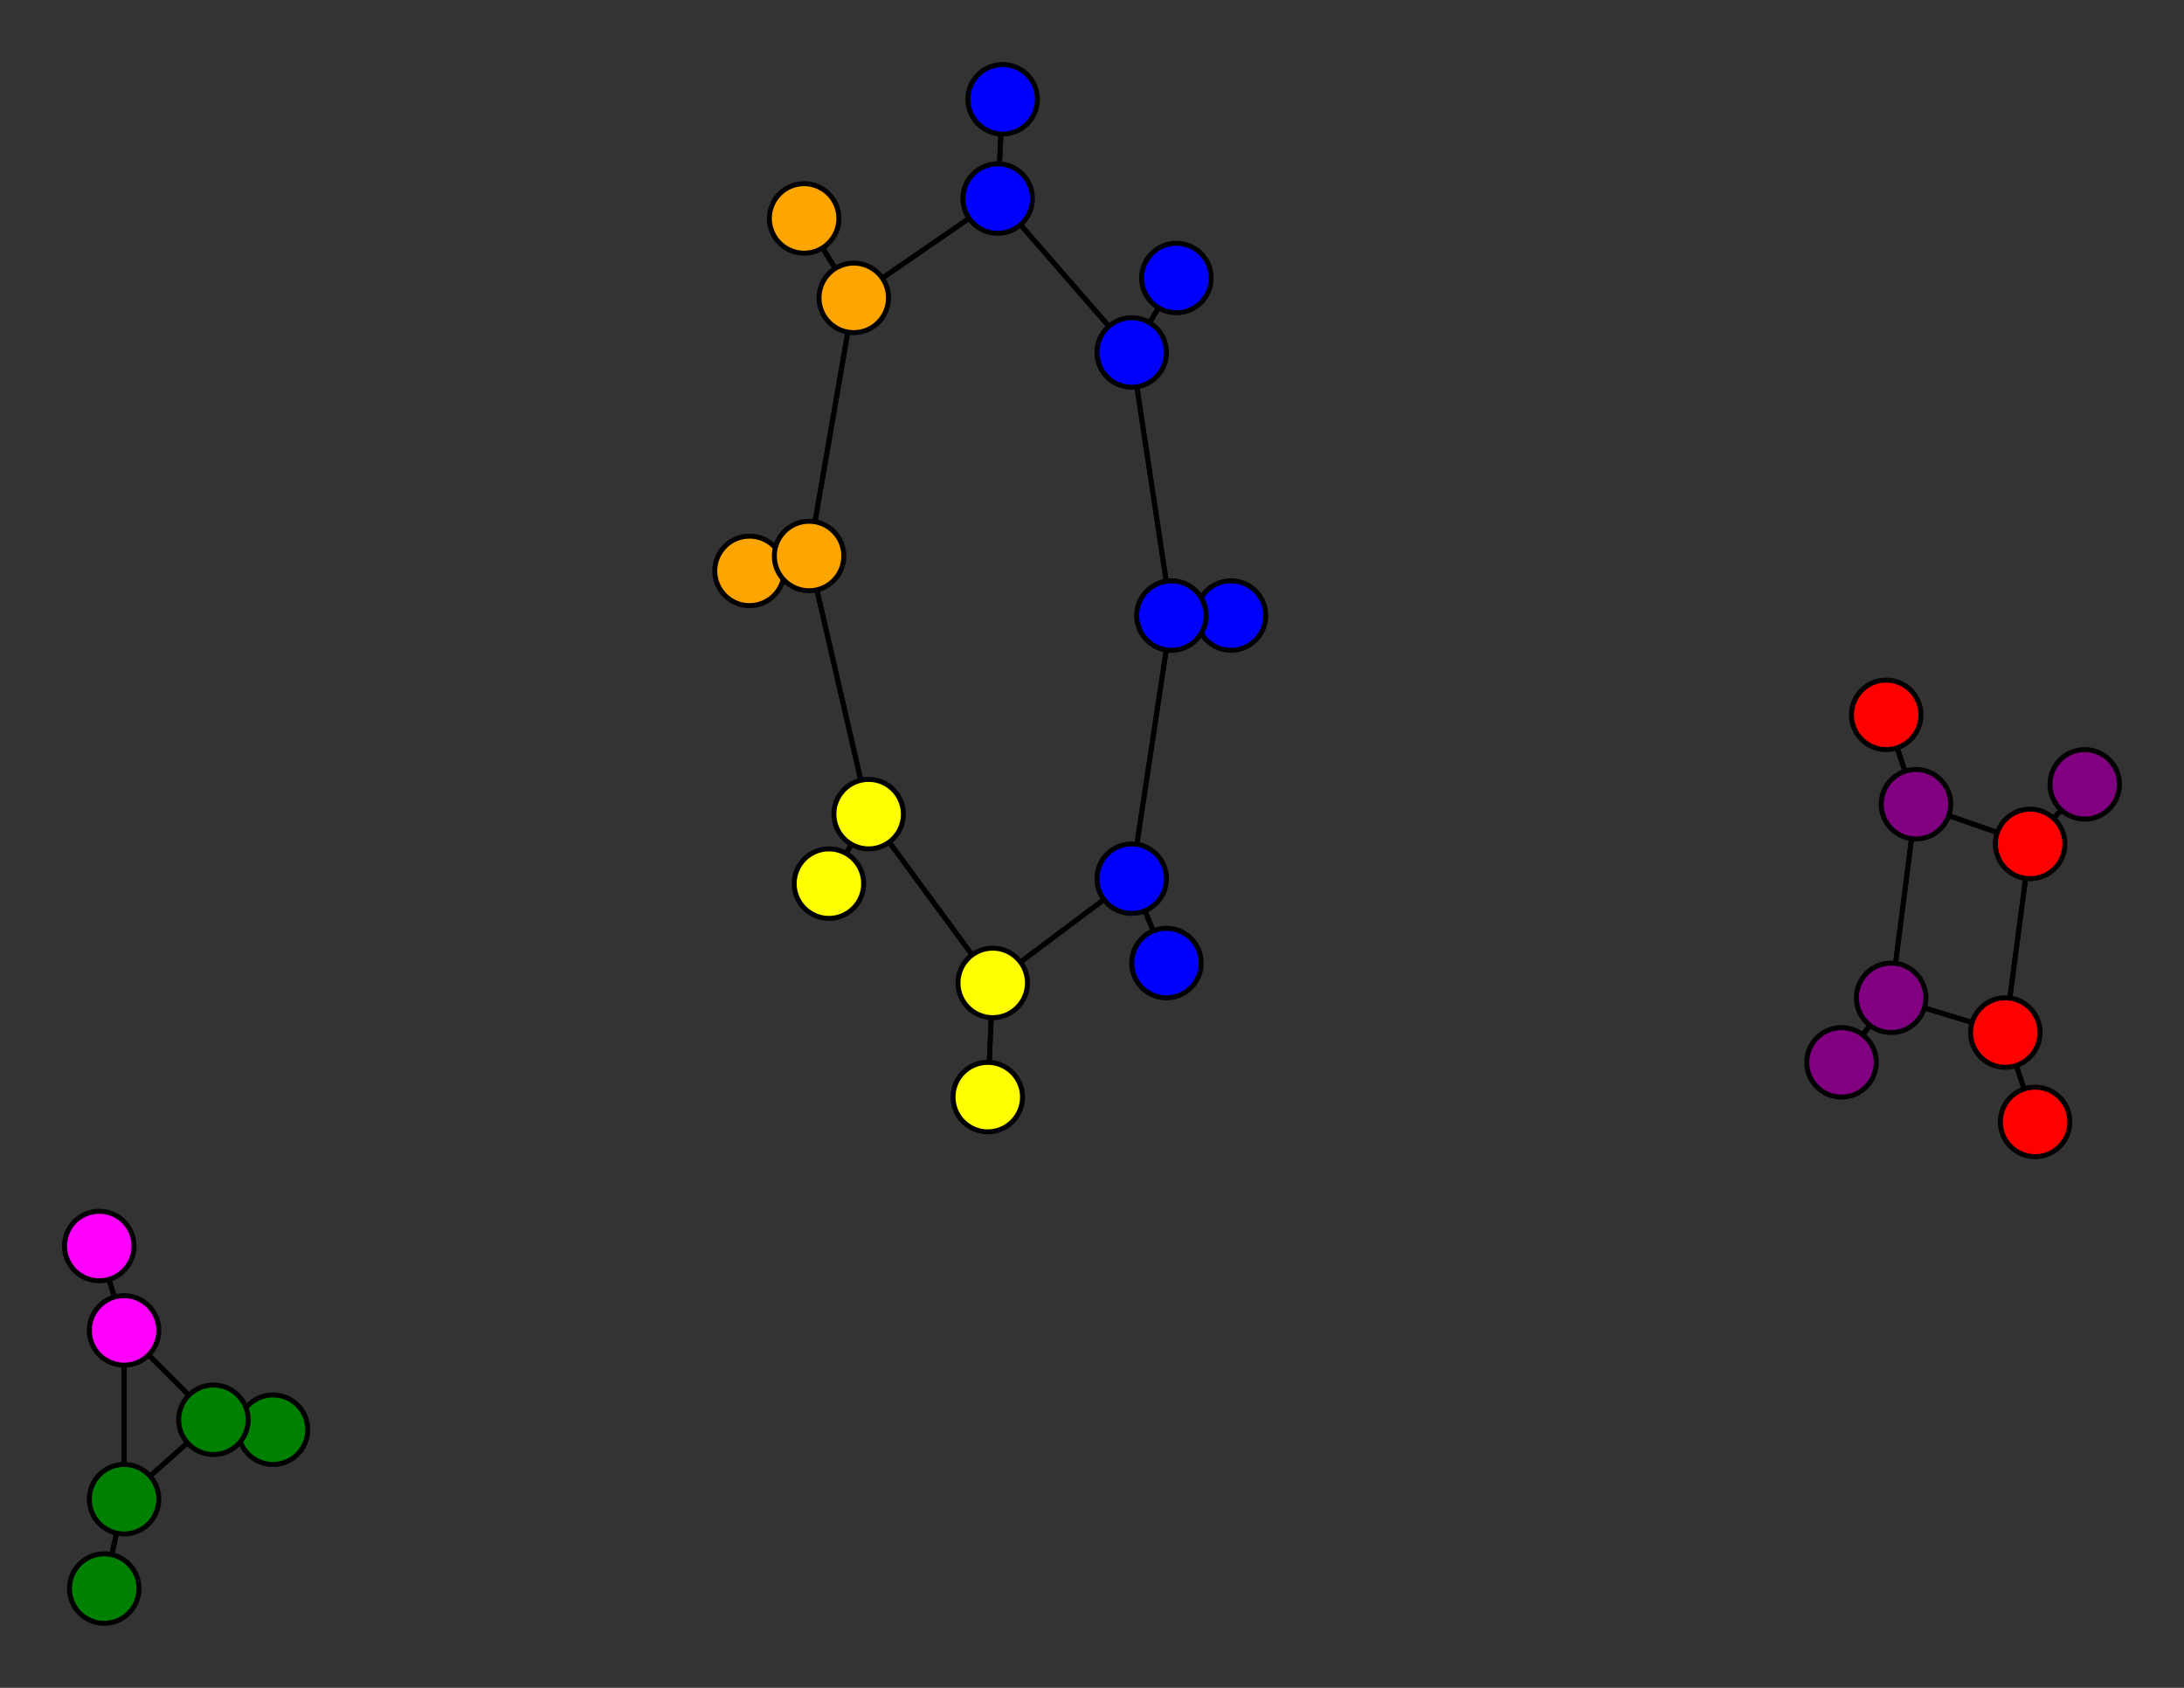 <svg width="440" height="340" xmlns="http://www.w3.org/2000/svg">
<rect width="100%" height="100%" fill="#333333" stroke="none"/>
<path stroke-width="1" stroke="black" d="M 151 115 163 112"/>
<path stroke-width="1" stroke="black" d="M 237 56 228 71"/>
<path stroke-width="1" stroke="black" d="M 228 71 236 124"/>
<path stroke-width="1" stroke="black" d="M 228 71 237 56"/>
<path stroke-width="1" stroke="black" d="M 228 71 201 40"/>
<path stroke-width="1" stroke="black" d="M 167 178 175 164"/>
<path stroke-width="1" stroke="black" d="M 175 164 163 112"/>
<path stroke-width="1" stroke="black" d="M 175 164 200 198"/>
<path stroke-width="1" stroke="black" d="M 175 164 167 178"/>
<path stroke-width="1" stroke="black" d="M 371 214 381 201"/>
<path stroke-width="1" stroke="black" d="M 381 201 371 214"/>
<path stroke-width="1" stroke="black" d="M 381 201 386 162"/>
<path stroke-width="1" stroke="black" d="M 381 201 404 208"/>
<path stroke-width="1" stroke="black" d="M 200 198 175 164"/>
<path stroke-width="1" stroke="black" d="M 380 144 386 162"/>
<path stroke-width="1" stroke="black" d="M 386 162 380 144"/>
<path stroke-width="1" stroke="black" d="M 386 162 409 170"/>
<path stroke-width="1" stroke="black" d="M 420 158 409 170"/>
<path stroke-width="1" stroke="black" d="M 409 170 386 162"/>
<path stroke-width="1" stroke="black" d="M 409 170 420 158"/>
<path stroke-width="1" stroke="black" d="M 409 170 404 208"/>
<path stroke-width="1" stroke="black" d="M 410 226 404 208"/>
<path stroke-width="1" stroke="black" d="M 404 208 381 201"/>
<path stroke-width="1" stroke="black" d="M 404 208 409 170"/>
<path stroke-width="1" stroke="black" d="M 404 208 410 226"/>
<path stroke-width="1" stroke="black" d="M 202 20 201 40"/>
<path stroke-width="1" stroke="black" d="M 201 40 172 60"/>
<path stroke-width="1" stroke="black" d="M 386 162 381 201"/>
<path stroke-width="1" stroke="black" d="M 200 198 199 221"/>
<path stroke-width="1" stroke="black" d="M 200 198 228 177"/>
<path stroke-width="1" stroke="black" d="M 199 221 200 198"/>
<path stroke-width="1" stroke="black" d="M 163 112 151 115"/>
<path stroke-width="1" stroke="black" d="M 163 112 172 60"/>
<path stroke-width="1" stroke="black" d="M 163 112 175 164"/>
<path stroke-width="1" stroke="black" d="M 162 44 172 60"/>
<path stroke-width="1" stroke="black" d="M 172 60 163 112"/>
<path stroke-width="1" stroke="black" d="M 172 60 162 44"/>
<path stroke-width="1" stroke="black" d="M 172 60 201 40"/>
<path stroke-width="1" stroke="black" d="M 248 124 236 124"/>
<path stroke-width="1" stroke="black" d="M 236 124 248 124"/>
<path stroke-width="1" stroke="black" d="M 236 124 228 177"/>
<path stroke-width="1" stroke="black" d="M 236 124 228 71"/>
<path stroke-width="1" stroke="black" d="M 235 194 228 177"/>
<path stroke-width="1" stroke="black" d="M 228 177 236 124"/>
<path stroke-width="1" stroke="black" d="M 228 177 235 194"/>
<path stroke-width="1" stroke="black" d="M 228 177 200 198"/>
<path stroke-width="1" stroke="black" d="M 20 251 25 268"/>
<path stroke-width="1" stroke="black" d="M 25 268 20 251"/>
<path stroke-width="1" stroke="black" d="M 25 268 43 286"/>
<path stroke-width="1" stroke="black" d="M 25 268 25 302"/>
<path stroke-width="1" stroke="black" d="M 55 288 43 286"/>
<path stroke-width="1" stroke="black" d="M 43 286 25 268"/>
<path stroke-width="1" stroke="black" d="M 43 286 55 288"/>
<path stroke-width="1" stroke="black" d="M 43 286 25 302"/>
<path stroke-width="1" stroke="black" d="M 21 320 25 302"/>
<path stroke-width="1" stroke="black" d="M 25 302 25 268"/>
<path stroke-width="1" stroke="black" d="M 25 302 43 286"/>
<path stroke-width="1" stroke="black" d="M 25 302 21 320"/>
<path stroke-width="1" stroke="black" d="M 201 40 228 71"/>
<path stroke-width="1" stroke="black" d="M 201 40 202 20"/>
<circle cx="151" cy="115" r="7.0" style="fill:orange;stroke:black;stroke-width:1.0"/>
<circle cx="163" cy="112" r="7.0" style="fill:orange;stroke:black;stroke-width:1.0"/>
<circle cx="162" cy="44" r="7.0" style="fill:orange;stroke:black;stroke-width:1.0"/>
<circle cx="172" cy="60" r="7.0" style="fill:orange;stroke:black;stroke-width:1.0"/>
<circle cx="248" cy="124" r="7.0" style="fill:blue;stroke:black;stroke-width:1.0"/>
<circle cx="236" cy="124" r="7.0" style="fill:blue;stroke:black;stroke-width:1.0"/>
<circle cx="235" cy="194" r="7.0" style="fill:blue;stroke:black;stroke-width:1.0"/>
<circle cx="228" cy="177" r="7.0" style="fill:blue;stroke:black;stroke-width:1.0"/>
<circle cx="20" cy="251" r="7.0" style="fill:fuchsia;stroke:black;stroke-width:1.0"/>
<circle cx="25" cy="268" r="7.0" style="fill:fuchsia;stroke:black;stroke-width:1.0"/>
<circle cx="55" cy="288" r="7.0" style="fill:green;stroke:black;stroke-width:1.0"/>
<circle cx="43" cy="286" r="7.0" style="fill:green;stroke:black;stroke-width:1.0"/>
<circle cx="21" cy="320" r="7.0" style="fill:green;stroke:black;stroke-width:1.0"/>
<circle cx="25" cy="302" r="7.0" style="fill:green;stroke:black;stroke-width:1.0"/>
<circle cx="199" cy="221" r="7.0" style="fill:yellow;stroke:black;stroke-width:1.0"/>
<circle cx="200" cy="198" r="7.0" style="fill:yellow;stroke:black;stroke-width:1.0"/>
<circle cx="237" cy="56" r="7.0" style="fill:blue;stroke:black;stroke-width:1.0"/>
<circle cx="228" cy="71" r="7.0" style="fill:blue;stroke:black;stroke-width:1.0"/>
<circle cx="167" cy="178" r="7.0" style="fill:yellow;stroke:black;stroke-width:1.0"/>
<circle cx="175" cy="164" r="7.0" style="fill:yellow;stroke:black;stroke-width:1.0"/>
<circle cx="371" cy="214" r="7.0" style="fill:purple;stroke:black;stroke-width:1.0"/>
<circle cx="381" cy="201" r="7.0" style="fill:purple;stroke:black;stroke-width:1.0"/>
<circle cx="380" cy="144" r="7.0" style="fill:red;stroke:black;stroke-width:1.0"/>
<circle cx="386" cy="162" r="7.0" style="fill:purple;stroke:black;stroke-width:1.0"/>
<circle cx="420" cy="158" r="7.0" style="fill:purple;stroke:black;stroke-width:1.0"/>
<circle cx="409" cy="170" r="7.0" style="fill:red;stroke:black;stroke-width:1.0"/>
<circle cx="410" cy="226" r="7.0" style="fill:red;stroke:black;stroke-width:1.0"/>
<circle cx="404" cy="208" r="7.0" style="fill:red;stroke:black;stroke-width:1.0"/>
<circle cx="202" cy="20" r="7.0" style="fill:blue;stroke:black;stroke-width:1.0"/>
<circle cx="201" cy="40" r="7.0" style="fill:blue;stroke:black;stroke-width:1.0"/>
</svg>
